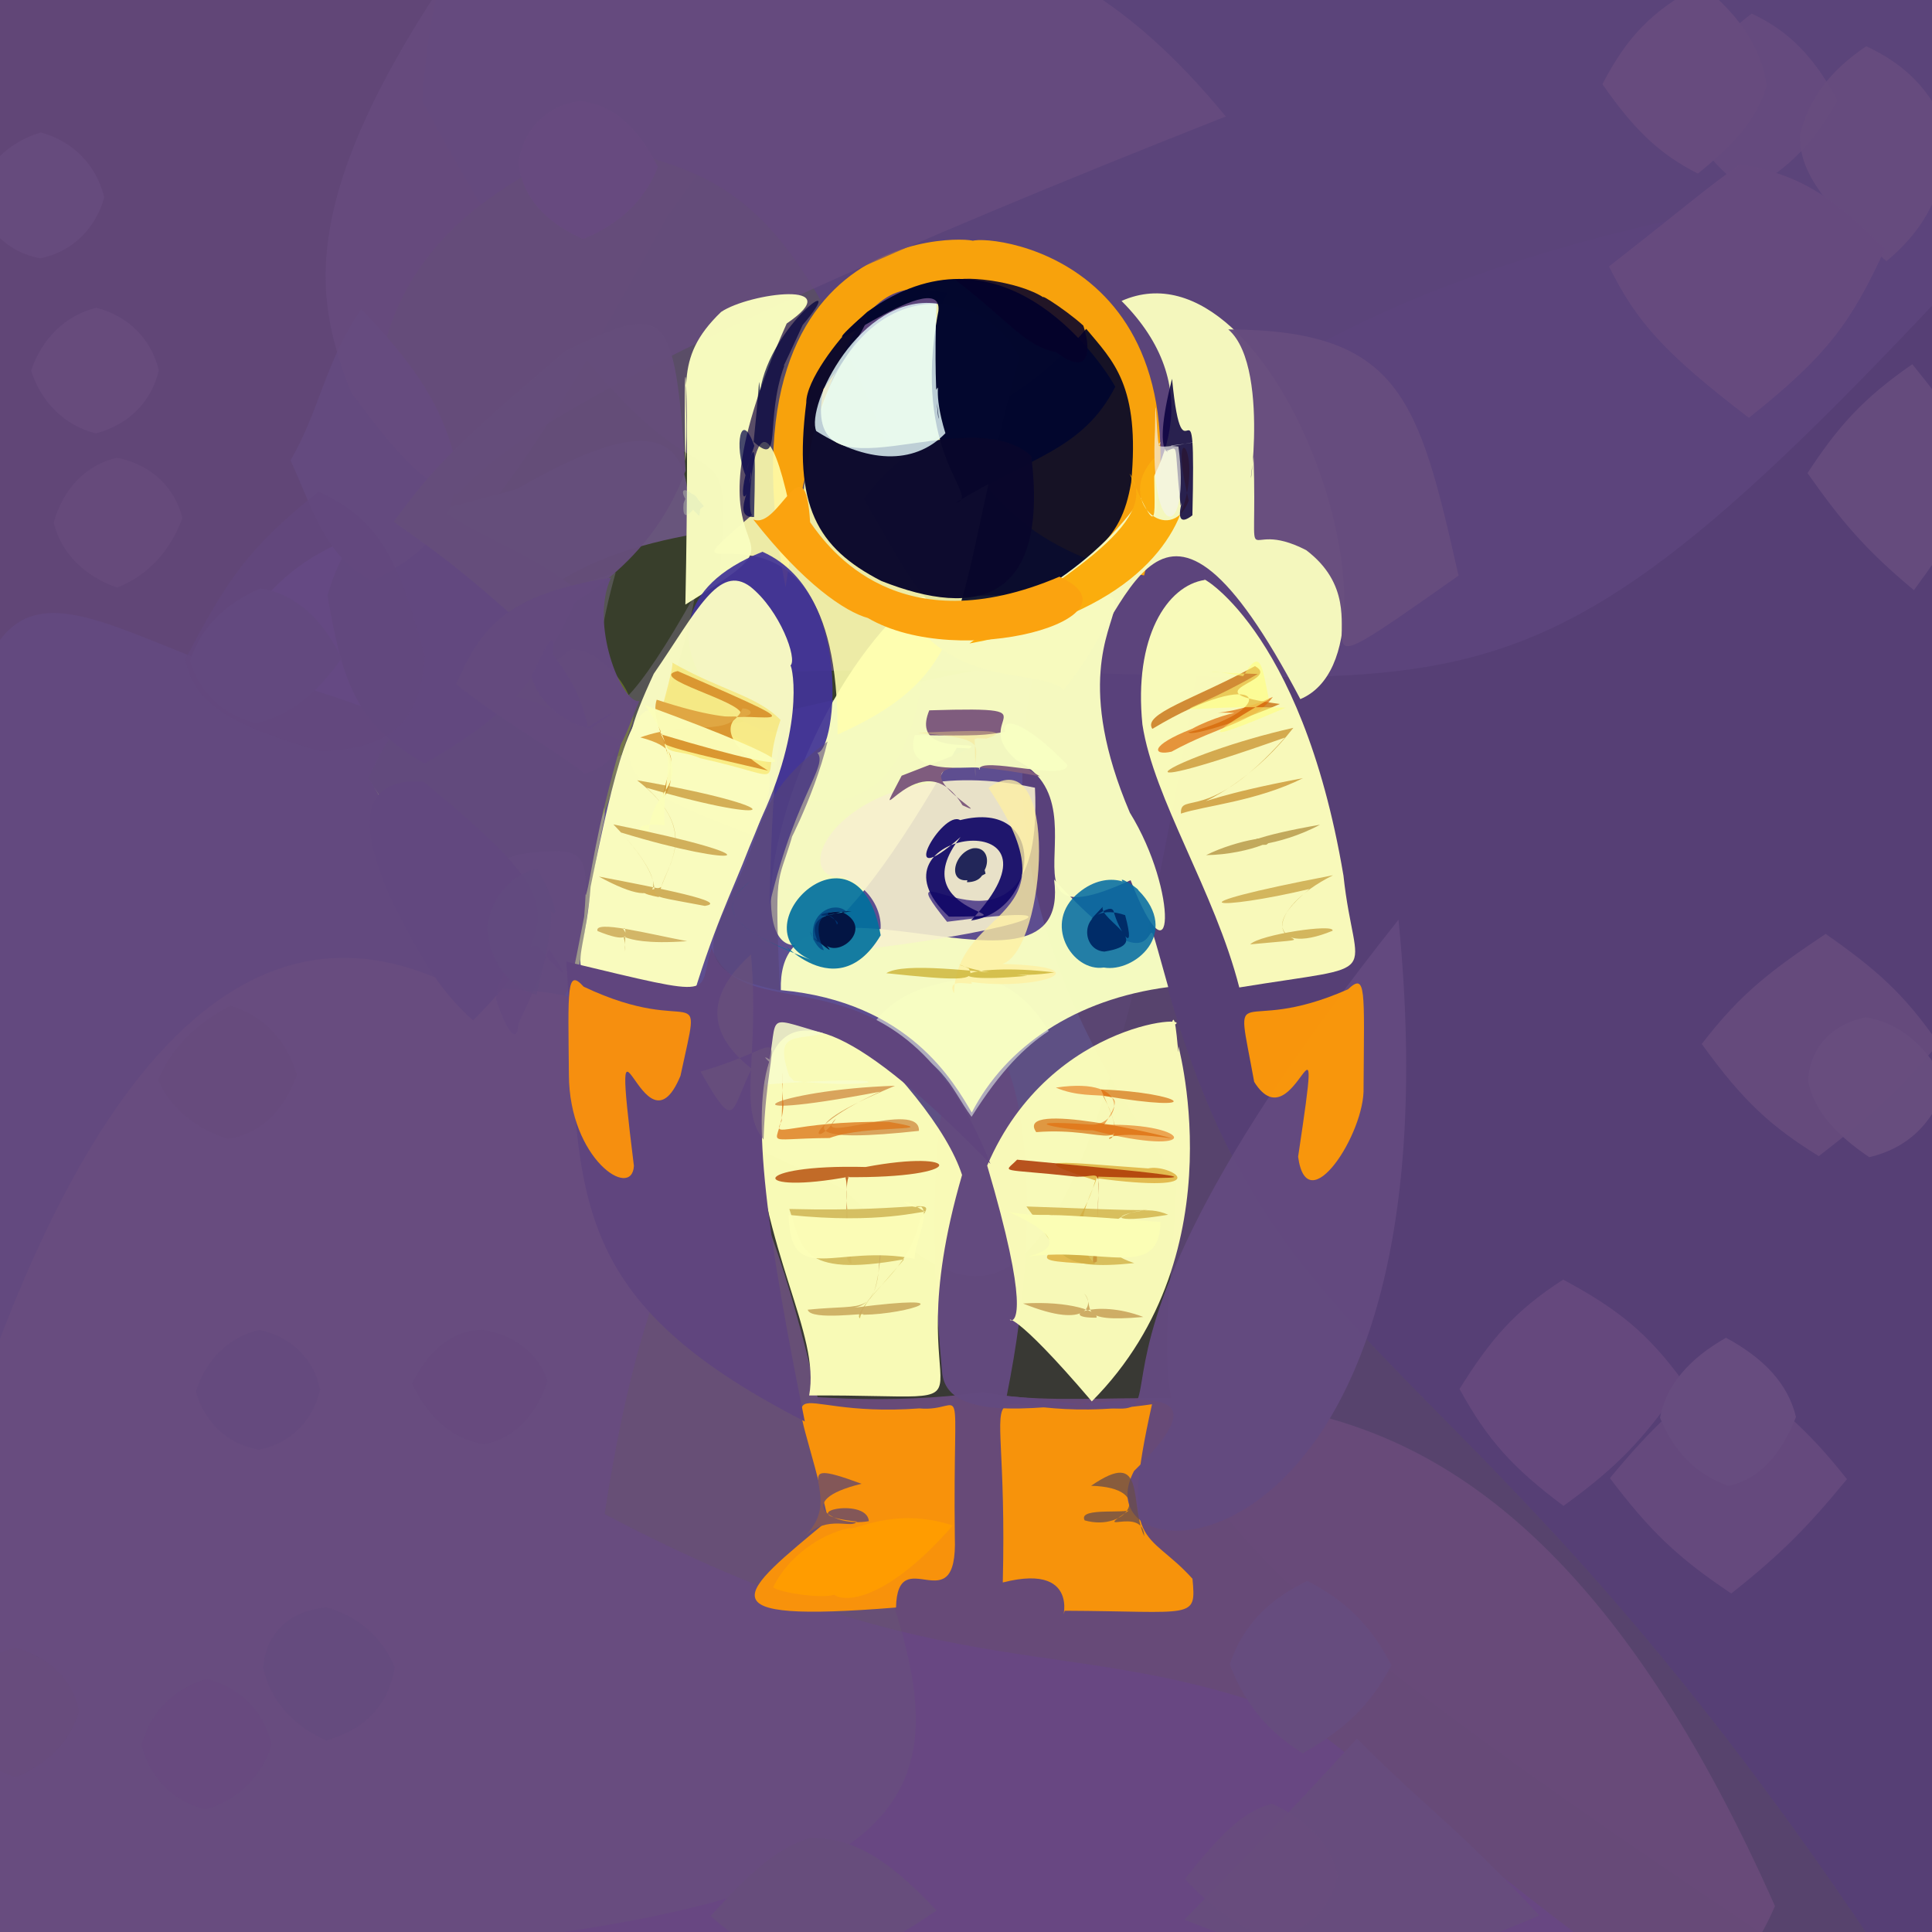 <?xml version="1.0" ?>
<svg xmlns="http://www.w3.org/2000/svg" version="1.1" width="600" height="600">
  <rect width="100%" height="100%" fill="#333333" stroke="none"/>
  <defs/>
  <g>
    <path d="M 207.165 67.326 C 148.88 172.804 141.377 183.918 15.098 260.015 C -7.82 282.151 -16.366 281.926 -19.3 82.092 C -24.418 8.557 -27.294 -8.091 12.933 -16.896 C 269.957 -12.291 252.799 3.697 207.165 67.326" stroke-width="0.0" fill="rgb(99, 71, 122)" opacity="0.971"/>
    <path d="M 213.218 166.328 C 132.937 181.535 155.958 230.549 107.951 261.561 C 86.127 262.135 71.887 259.838 62.321 225.819 C 80.507 166.643 107.095 167.183 160.546 151.847 C 195.499 131.804 217.482 127.745 213.218 166.328" stroke-width="0.0" fill="rgb(108, 78, 146)" opacity="1.0"/>
    <path d="M 161.784 291.928 C 158.409 303.067 151.05 310.362 125.278 328.976 C 111.23 329.894 104.315 322.211 107.913 305.963 C 123.679 283.0 131.0 275.68 150.471 261.618 C 158.783 266.029 162.374 277.409 161.784 291.928" stroke-width="0.0" fill="rgb(100, 72, 128)" opacity="0.99"/>
    <path d="M 156.428 273.784 C 145.332 294.015 138.84 302.477 -5.249 439.88 C -15.07 435.316 -19.016 421.866 -18.277 310.466 C -12.369 166.964 5.805 182.647 61.202 204.535 C 164.001 229.097 161.668 250.745 156.428 273.784" stroke-width="0.0" fill="rgb(99, 73, 127)" opacity="0.998"/>
    <path d="M 373.843 195.047 C 335.431 435.463 305.021 411.303 262.06 369.356 C 147.627 316.353 141.447 307.413 138.981 297.033 C 141.679 287.0 149.0 279.68 157.861 273.609 C 142.207 266.773 94.144 243.582 373.843 195.047" stroke-width="0.0" fill="rgb(94, 78, 144)" opacity="1.0"/>
    <path d="M 619.551 530.192 C 640.302 591.043 648.356 608.25 570.159 615.742 C 330.651 457.204 362.451 456.883 365.393 365.357 C 281.795 256.592 276.03 87.79 612.361 53.692 C 644.45 121.613 622.745 168.448 619.551 530.192" stroke-width="0.0" fill="rgb(89, 64, 122)" opacity="0.935"/>
    <path d="M 216.009 184.333 C 204.612 244.794 179.369 246.618 171.377 252.691 C 162.503 243.966 147.904 242.326 133.59 225.846 C 145.721 208.401 147.962 190.841 191.209 177.8 C 182.665 207.902 178.231 252.122 216.009 184.333" stroke-width="0.0" fill="rgb(108, 96, 129)" opacity="0.62"/>
    <path d="M 187.425 255.481 C 182.425 278.926 181.852 291.473 179.568 301.008 C 147.813 286.043 137.279 281.869 115.106 242.451 C 118.325 225.521 132.744 226.334 158.237 236.405 C 180.378 241.547 190.029 245.491 187.425 255.481" stroke-width="0.0" fill="rgb(188, 189, 134)" opacity="0.648"/>
    <path d="M 610.504 83.708 C 454.355 251.771 461.155 200.816 221.059 209.165 C 230.113 89.041 227.923 210.275 131.17 31.433 C 137.921 -57.117 155.792 -44.048 465.125 -42.278 C 585.263 -126.838 607.37 -179.394 610.504 83.708" stroke-width="0.0" fill="rgb(93, 69, 125)" opacity="0.961"/>
    <path d="M 551.237 591.96 C 527.041 647.337 486.063 625.654 219.832 622.413 C 131.076 662.122 85.053 702.538 61.734 604.585 C 111.318 357.172 187.635 448.885 305.253 432.334 C 363.376 444.29 462.446 392.01 551.237 591.96" stroke-width="0.0" fill="rgb(105, 72, 131)" opacity="0.989"/>
    <path d="M 196.056 225.546 C 187.307 248.333 190.839 259.173 176.154 257.946 C 161.98 251.331 153.763 244.43 136.652 227.697 C 147.714 218.832 160.511 215.241 177.206 201.757 C 186.395 200.916 199.837 216.335 196.056 225.546" stroke-width="0.0" fill="rgb(147, 161, 50)" opacity="0.496"/>
    <path d="M 193.17 229.913 C 184.4 260.19 183.775 272.016 181.999 277.89 C 150.228 263.48 129.237 268.066 114.443 241.695 C 127.964 210.525 144.546 211.511 166.108 218.021 C 179.728 224.111 190.271 229.251 193.17 229.913" stroke-width="0.0" fill="rgb(98, 74, 125)" opacity="1.0"/>
    <path d="M 181.416 284.684 C 176.566 308.954 176.964 315.126 163.397 313.778 C 150.909 309.429 143.609 302.079 140.1 290.855 C 140.387 278.017 146.325 269.255 161.767 265.266 C 182.003 262.497 182.994 264.67 181.416 284.684" stroke-width="0.0" fill="rgb(100, 75, 127)" opacity="1.0"/>
    <path d="M 253.597 432.94 C 293.877 549.151 350.887 601.757 13.314 611.747 C -87.121 598.371 -57.248 561.058 -24.585 493.826 C 34.92 266.67 111.304 292.948 138.973 305.182 C 169.322 312.746 220.01 286.087 253.597 432.94" stroke-width="0.0" fill="rgb(104, 76, 127)" opacity="1.0"/>
    <path d="M 581.205 602.668 C 563.344 672.95 511.956 616.369 403.942 533.597 C 332.05 505.159 295.537 527.134 187.755 470.21 C 205.552 354.984 242.733 309.522 360.125 297.597 C 393.982 428.316 451.778 409.797 581.205 602.668" stroke-width="0.0" fill="rgb(98, 96, 60)" opacity="0.138"/>
    <path d="M 287.362 170.383 C 293.663 289.308 232.26 250.188 165.04 201.899 C 108.608 199.596 104.257 188.487 112.826 169.051 C 124.34 143.958 92.789 82.478 182.873 44.638 C 233.038 54.228 250.628 66.4 287.362 170.383" stroke-width="0.0" fill="rgb(88, 126, 0)" opacity="0.153"/>
    <path d="M 180.103 183.922 C 168.607 208.456 161.62 220.007 131.855 237.11 C 110.347 224.933 106.232 211.184 101.709 184.911 C 107.467 164.921 117.493 158.186 132.477 155.279 C 150.395 168.299 163.869 170.745 180.103 183.922" stroke-width="0.0" fill="rgb(98, 72, 127)" opacity="1"/>
    <path d="M 141.66 143.889 C 141.741 157.69 137.797 169.32 115.688 180.342 C 101.014 173.005 97.552 159.02 90.238 142.969 C 99.372 127.184 100.811 112.779 112.158 96.016 C 134.676 119.061 138.685 132.234 141.66 143.889" stroke-width="0.0" fill="rgb(100, 74, 127)" opacity="0.999"/>
    <path d="M 370.337 490.302 C 371.539 503.16 370.733 500.404 330.649 500.231 C 328.486 506.975 337.621 484.773 311.423 491.45 C 313.431 410.444 296.102 445.039 357.769 436.102 C 347.571 481.736 356.303 474.612 370.337 490.302" stroke-width="0.0" fill="rgb(247, 147, 11)" opacity="0.999"/>
    <path d="M 355.318 178.715 C 281.981 164.165 284.112 90.241 298.353 88.117 C 293.639 101.811 262.517 52.815 243.97 182.399 C 220.43 61.297 311.443 74.663 301.606 75.037 C 303.23 72.376 380.592 77.377 355.318 178.715" stroke-width="0.0" fill="rgb(248, 162, 12)" opacity="1.0"/>
    <path d="M 131.922 203.712 C 130.394 224.645 121.273 232.541 99.489 233.319 C 70.036 224.809 60.329 218.086 57.52 204.748 C 70.133 181.015 76.209 170.746 98.965 152.656 C 117.009 161.233 123.23 171.521 131.922 203.712" stroke-width="0.0" fill="rgb(98, 72, 126)" opacity="0.742"/>
    <path d="M 350.891 252.39 C 366.094 276.969 364.651 308.256 351.117 273.359 C 300.277 296.728 357.209 234.585 297.136 232.225 C 218.221 372.038 226.459 236.024 284.23 185.451 C 393.967 183.673 317.405 173.779 350.891 252.39" stroke-width="0.0" fill="rgb(250, 255, 194)" opacity="0.965"/>
    <path d="M 351.302 149.785 C 347.935 169.466 339.788 171.303 307.861 197.576 C 288.655 194.117 283.412 180.733 268.339 154.924 C 286.794 129.654 310.579 133.734 337.336 102.124 C 345.594 112.088 354.146 119.594 351.302 149.785" stroke-width="0.0" fill="rgb(5, 8, 39)" opacity="0.928"/>
    <path d="M 434.318 285.62 C 455.052 495.346 333.17 492.891 352.18 456.837 C 399.431 410.394 294.762 456.81 292.561 425.896 C 277.757 265.029 338.052 307.553 312.644 433.54 C 398.212 441.101 299.64 455.071 434.318 285.62" stroke-width="0.0" fill="rgb(100, 74, 127)" opacity="0.974"/>
    <path d="M 316.659 111.095 C 295.068 188.247 305.224 207.869 260.108 228.128 C 260.805 138.274 195.508 192.498 234.021 159.511 C 230.516 165.511 235.424 96.742 248.538 174.914 C 247.852 80.89 303.662 83.514 316.659 111.095" stroke-width="0.0" fill="rgb(255, 255, 174)" opacity="0.888"/>
    <path d="M 380.691 36.175 C 162.22 122.337 151.088 145.238 142.147 153.486 C 132 150.32 124.679 143 108.932 121.661 C 99.069 95.107 87.777 62.715 149.189 -21.941 C 266.292 -23.583 319.019 -38.879 380.691 36.175" stroke-width="0.0" fill="rgb(104, 76, 127)" opacity="0.793"/>
    <path d="M 244.313 100.476 C 206.649 185.115 259.307 159.071 212.849 187.754 C 214.319 115.98 212.083 94.693 212.837 143.262 C 214.574 121.853 208.394 111.822 223.944 96.877 C 232.79 90.897 264.065 86.948 244.313 100.476" stroke-width="0.0" fill="rgb(249, 253, 192)" opacity="0.977"/>
    <path d="M 212.927 146.146 C 201.226 177.891 173.877 189.82 163.74 195.295 C 139.614 173.438 130.478 168.078 122.291 162.027 C 134.679 145 142 137.679 175.472 109.062 C 207.152 93.683 209.346 95.372 212.927 146.146" stroke-width="0.0" fill="rgb(102, 78, 123)" opacity="0.965"/>
    <path d="M 346.364 120.097 C 336.27 139.943 319.568 142.022 296.87 156.138 C 305.096 154.384 282.695 141.867 291.435 96.577 C 293.138 80.341 242.569 120.722 269.302 96.881 C 310.352 67.252 340.843 110.28 346.364 120.097" stroke-width="0.0" fill="rgb(3, 7, 46)" opacity="0.993"/>
    <path d="M 403.829 217.118 C 359.277 132.442 351.111 190.795 330.281 214.234 C 324.067 207.803 298.752 213.635 283.361 192.702 C 304.38 206.014 400.86 146.131 348.304 93.458 C 396.263 72.222 440.729 201.577 403.829 217.118" stroke-width="0.0" fill="rgb(247, 250, 190)" opacity="0.984"/>
    <path d="M 320.278 141.593 C 325.751 186.493 303.665 192.318 273.693 180.417 C 253.592 170.088 246.35 156.945 250.394 125.084 C 250.197 111.595 289.453 73.799 255.707 120.875 C 248.157 158.477 299.86 123.387 320.278 141.593" stroke-width="0.0" fill="rgb(9, 7, 43)" opacity="0.975"/>
    <path d="M 198.548 217.742 C 194.215 227.221 192.857 237.134 181.627 240.264 C 169.85 231.266 159.109 226.18 141.63 212.514 C 149.439 194.648 157.185 184.603 189.789 179.394 C 182.978 193.561 193.006 218.617 198.548 217.742" stroke-width="0.0" fill="rgb(100, 75, 126)" opacity="0.981"/>
    <path d="M 296.528 477.352 C 297.501 504.778 278.766 478.118 278.264 499.228 C 217.239 504.157 229.531 495.062 257.235 472.088 C 244.836 419.154 240.396 440.712 285.519 437.394 C 300.318 438.769 295.884 423.484 296.528 477.352" stroke-width="0.0" fill="rgb(250, 147, 10)" opacity="0.983"/>
    <path d="M 417.222 271.909 C 420.782 305.302 431.553 299.039 384.872 306.666 C 377.284 276.919 358.273 248.076 354.786 224.974 C 352.051 198.018 362.377 181.85 374.19 180.098 C 371.105 178.059 404.045 193.799 417.222 271.909" stroke-width="0.0" fill="rgb(252, 254, 187)" opacity="0.975"/>
    <path d="M 325.69 320.204 C 318.221 325.168 310.938 332.273 301.726 346.833 C 294.773 337.477 293.884 328.679 270.168 319.748 C 277.054 307.832 291.903 304.21 304.362 303.844 C 314.308 305.133 321.254 312.818 325.69 320.204" stroke-width="0.0" fill="rgb(194, 194, 203)" opacity="0.802"/>
    <path d="M 365.974 324.685 C 364.544 320.556 385.71 388.317 339.069 435.216 C 289.198 376.709 332.871 451.048 306.58 361.978 C 326.515 315.314 374.829 315.038 363.792 318.629 C 365.144 310.039 366.099 333.293 365.974 324.685" stroke-width="0.0" fill="rgb(251, 253, 186)" opacity="0.978"/>
    <path d="M 362.805 306.547 C 334.002 310.3 312.344 324.968 301.801 345.517 C 296.31 336.329 282.548 311.177 242.507 307.492 C 241.078 261.215 333.453 318.791 327.36 273.118 C 368.776 318.548 351.046 265.338 362.805 306.547" stroke-width="0.0" fill="rgb(249, 255, 195)" opacity="0.969"/>
    <path d="M 252.624 232.811 C 259.141 236.355 247.595 244.318 238.998 280.952 C 239.939 233.744 242.926 214.972 248.853 220.814 C 242.729 245.241 181.463 193.509 236.789 171.357 C 267.91 185.194 258.18 241.669 252.624 232.811" stroke-width="0.0" fill="rgb(66, 52, 151)" opacity="0.926"/>
    <path d="M 245.485 206.686 C 246.143 207.186 250.427 227.336 233.797 259.41 C 192.131 243.399 188.603 240.518 203.031 209.247 C 216.299 189.977 223.229 174.808 233.097 182.251 C 242.215 189.563 247.73 204.683 245.485 206.686" stroke-width="0.0" fill="rgb(253, 255, 197)" opacity="0.954"/>
    <path d="M 294.117 286.266 C 340.195 280.157 317.967 288.729 270.492 294.532 C 276.673 289.998 273.23 275.65 261.171 272.325 C 242.998 272.823 263.565 232.34 321.414 244.636 C 324.581 310.868 270.884 257.438 294.117 286.266" stroke-width="0.0" fill="rgb(247, 241, 206)" opacity="0.9"/>
    <path d="M 298.776 364.901 C 275.799 443.774 319.617 433.025 251.292 433.379 C 254.832 413.936 236.779 389.882 233.572 343.915 C 227.488 317.487 232.61 308.17 257.389 312.606 C 278.745 331.883 294.207 350.835 298.776 364.901" stroke-width="0.0" fill="rgb(252, 254, 185)" opacity="0.977"/>
    <path d="M 232.743 263.026 C 227.098 277.684 221.516 287.873 213.846 314.178 C 169.298 300.943 181.012 307.333 183.413 275.414 C 190.656 239.412 196.699 214.904 204.48 221.616 C 246.782 230.634 242.178 240.53 232.743 263.026" stroke-width="0.0" fill="rgb(250, 252, 190)" opacity="0.994"/>
    <path d="M 369.185 155.472 C 357.191 106.316 402.795 181.43 301.068 199.832 C 327.315 180.45 361.761 162.457 350.812 147.034 C 360.818 169.833 358.149 160.211 358.484 142.216 C 345.843 155.517 363.644 170.12 369.185 155.472" stroke-width="0.0" fill="rgb(251, 173, 13)" opacity="1.0"/>
    <path d="M 307.575 361.446 C 225.138 277.029 227.569 330.639 249.938 441.45 C 172.574 401.878 180.496 368.774 175.901 298.643 C 225.358 310.481 216.197 308.854 221.02 294.352 C 231.141 322.054 279.211 289.418 307.575 361.446" stroke-width="0.0" fill="rgb(96, 69, 126)" opacity="1.0"/>
    <path d="M 273.504 290.459 C 258.693 315.38 237.935 286.28 245.259 295.221 C 227.559 288.058 222.408 281.658 232.919 273.797 C 224.023 280.946 223.338 287.127 251.683 298.036 C 228.656 287.952 266.603 251.282 273.504 290.459" stroke-width="0.0" fill="rgb(0, 112, 158)" opacity="0.914"/>
    <path d="M 246.003 259.838 C 241.286 275.617 240.587 268.699 242.186 307.612 C 211.002 301.698 223.178 288.977 227.694 276.443 C 237.918 256.227 234.759 246.647 257.007 230.28 C 252.677 248.435 242.277 266.798 246.003 259.838" stroke-width="0.0" fill="rgb(87, 69, 118)" opacity="0.588"/>
    <path d="M 329.015 179.097 C 356.548 191.666 298.154 208.626 269.51 191.922 C 262.479 189.977 249.579 181.347 233.913 161.308 C 241.899 164.808 249.939 136.261 251.594 162.172 C 257.58 170.754 279.426 200.265 329.015 179.097" stroke-width="0.0" fill="rgb(251, 163, 15)" opacity="0.997"/>
    <path d="M 423.466 337.707 C 423.995 351.87 405.895 379.77 403.144 359.227 C 411.673 302.334 402.236 356.372 389.501 335.987 C 383.213 301.317 383.664 322.647 418.628 307.241 C 424.346 301.906 423.663 307.241 423.466 337.707" stroke-width="0.0" fill="rgb(254, 152, 9)" opacity="0.964"/>
    <path d="M 211.33 334.089 C 199.729 362.244 189.019 298.83 196.867 362.073 C 196.29 372.777 176.759 360.003 176.675 333.709 C 176.442 307.46 175.881 300.406 181.247 306.414 C 216.467 323.127 218.272 301.728 211.33 334.089" stroke-width="0.0" fill="rgb(246, 143, 15)" opacity="1.0"/>
    <path d="M 353.544 276.496 C 366.803 289.777 352.309 302.151 342.802 300.474 C 332.911 301.944 323.527 286.526 335.041 277.196 C 344.612 269.302 353.917 275.306 352.404 277.3 C 342.666 269.016 353.673 275.787 353.544 276.496" stroke-width="0.0" fill="rgb(6, 109, 163)" opacity="0.878"/>
    <path d="M 301.562 285.865 C 336.574 248.511 265.918 257.795 294.699 284.68 C 325.512 284.435 278.644 284.831 298.313 259.95 C 277.445 278.48 292.629 251.276 298.191 254.697 C 325.796 247.765 322.654 283.035 301.562 285.865" stroke-width="0.0" fill="rgb(16, 6, 102)" opacity="0.925"/>
    <path d="M 452.957 178.771 C 392.007 221.75 433.308 191.789 405.639 170.849 C 384.782 160.1 390.592 182.467 389.306 141.859 C 385.706 166.674 395.896 114.716 381.445 102.295 C 435.059 102.527 440.606 124.087 452.957 178.771" stroke-width="0.0" fill="rgb(103, 77, 126)" opacity="0.983"/>
    <path d="M 349.422 284.215 C 335.371 279.357 334.749 295.01 342.962 295.53 C 359.027 292.934 341.464 285.776 342.441 281.647 C 333.555 291.049 344.389 279.451 345.821 282.913 C 347.318 288.779 353.079 297.824 349.422 284.215" stroke-width="0.0" fill="rgb(0, 44, 104)" opacity="1.0"/>
    <path d="M 234.268 138.452 C 230.072 126.734 227.855 138.477 231.492 147.554 C 234.309 137.369 234.809 135.068 234.182 160.564 C 226.998 160.821 233.864 151.028 233.221 146.543 C 232.373 157.931 227.479 157.639 234.268 138.452" stroke-width="0.0" fill="rgb(0, 0, 74)" opacity="0.708"/>
    <path d="M 311.33 299.356 C 343.619 300.228 322.331 307.882 301.517 304.957 C 303.664 306.789 293.388 302.842 296.266 308.479 C 297.189 280.531 335.498 286.964 306.966 244.684 C 329.356 228.584 325.043 294.899 311.33 299.356" stroke-width="0.0" fill="rgb(254, 240, 163)" opacity="0.778"/>
    <path d="M 261.292 283.119 C 271.26 287.664 261.736 296.895 256.8 293.782 C 260.8 298.384 248.664 287.465 254.185 292.804 C 249.767 283.762 258.865 283.871 264.554 283.036 C 251.441 282.912 253.327 286.057 261.292 283.119" stroke-width="0.0" fill="rgb(3, 21, 68)" opacity="1"/>
    <path d="M 339.508 365.773 C 344.472 363.304 328.607 381.874 340.195 392.627 C 310.432 390.792 332.718 392.606 340.175 366.583 C 316.295 358.966 329.901 361.004 356.582 362.858 C 363.31 361.279 379.775 371.263 339.508 365.773" stroke-width="0.0" fill="rgb(222, 178, 65)" opacity="0.871"/>
    <path d="M 327.42 301.991 C 299.091 298.575 288.444 305.963 319.073 303.04 C 302.462 301.706 280.734 298.713 275.241 302.237 C 296.554 304.442 303.538 304.887 300.806 300.719 C 291.567 296.655 306.323 305.327 327.42 301.991" stroke-width="0.0" fill="rgb(205, 182, 59)" opacity="0.831"/>
    <path d="M 259.896 287.108 C 258.179 281.487 251.022 284.5 255.869 295.065 C 252.815 295.058 250.004 284.381 252.72 292.107 C 250.797 283.349 259.398 279.584 262.969 283.193 C 250.556 282.578 262.155 285.911 259.896 287.108" stroke-width="0.0" fill="rgb(0, 61, 124)" opacity="0.7"/>
    <path d="M 413.839 289.058 C 414.731 286.71 391.051 290.255 388.273 293.278 C 419.956 290.257 383.013 295.556 406.665 276.081 C 378.619 282.782 360.034 282.147 413.986 271.812 C 392.542 282.578 393.496 297.472 413.839 289.058" stroke-width="0.0" fill="rgb(208, 175, 85)" opacity="0.917"/>
    <path d="M 355.06 408.995 C 339.809 403.111 328.101 409.409 340.522 409.217 C 341.393 407.397 332.296 403.892 317.733 404.815 C 338.678 413.308 339.605 404.518 336.752 401.765 C 340.293 406.042 333.694 410.925 355.06 408.995" stroke-width="0.0" fill="rgb(202, 164, 91)" opacity="0.887"/>
    <path d="M 341.054 365.418 C 341.576 388.554 337.425 393.655 340.655 391.766 C 340.576 359.419 343.906 365.615 334.4 365.444 C 309.659 362.737 311.625 364.526 315.871 360.149 C 354.401 363.777 389.52 366.975 341.054 365.418" stroke-width="0.0" fill="rgb(174, 57, 5)" opacity="0.856"/>
    <path d="M 262.538 365.572 C 264.234 371.181 260.59 392.234 264.46 392.42 C 262.999 378.843 262.173 364.671 264.025 365.369 C 232.604 371.322 231.97 361.471 268.821 362.421 C 299.141 356.68 301.494 366.004 262.538 365.572" stroke-width="0.0" fill="rgb(193, 104, 37)" opacity="0.977"/>
    <path d="M 322.996 241.111 C 262.114 229.547 312.92 256.641 298.917 250.088 C 285.924 228.627 268.608 262.572 280.018 240.903 C 327.904 222.443 280.236 240.798 288.595 220.599 C 334.158 219.225 292.662 223.69 322.996 241.111" stroke-width="0.0" fill="rgb(127, 92, 126)" opacity="1.0"/>
    <path d="M 336.44 101.126 C 338.85 108.269 338.797 117.543 327.92 109.333 C 318.348 107.536 313.289 99.667 296.741 86.94 C 302.471 85.475 321.959 88.443 326.883 94.824 C 318.386 88.15 330.666 95.818 336.44 101.126" stroke-width="0.0" fill="rgb(5, 2, 42)" opacity="0.878"/>
    <path d="M 331.493 237.573 C 331.364 242.907 303.965 234.507 304.051 239.044 C 307.17 236.383 279.462 243.348 284.098 228.278 C 304.39 228.608 305.718 228.344 312.166 227.271 C 310.8 222.685 317.742 223.252 331.493 237.573" stroke-width="0.0" fill="rgb(248, 255, 194)" opacity="0.95"/>
    <path d="M 302.687 229.553 C 302.392 214.084 302.805 235.944 302.952 241.129 C 301.828 231.443 309.201 229.593 285.012 227.582 C 301.232 226.847 315.988 226.283 306.309 229.382 C 293.753 228.963 306.625 228.598 302.687 229.553" stroke-width="0.0" fill="rgb(248, 220, 133)" opacity="0.372"/>
    <path d="M 362.788 377.25 C 349.899 371.373 332.698 385.928 352.255 392.272 C 327.6 394.788 329.782 389.313 318.761 374.683 C 337.112 375.28 349.678 375.961 356.496 375.766 C 345.17 377.069 343.92 380.377 362.788 377.25" stroke-width="0.0" fill="rgb(208, 175, 69)" opacity="0.779"/>
    <path d="M 360.396 379.506 C 360.065 397.729 342.678 387.126 319.287 390.23 C 334.173 386.48 320.496 379.704 313.235 376.336 C 322.629 378.024 325.211 376.784 327.692 377.618 C 322.695 377.009 334.407 377.423 360.396 379.506" stroke-width="0.0" fill="rgb(251, 254, 181)" opacity="1.0"/>
    <path d="M 290.425 121.576 C 292.538 118.441 289.44 121.016 293.605 134.536 C 285.064 143.41 271.188 145.024 253.494 133.877 C 250.172 126.235 266.995 91.199 290.854 94.256 C 289.48 129.911 293.221 138.649 290.425 121.576" stroke-width="0.0" fill="rgb(230, 253, 253)" opacity="0.81"/>
    <path d="M 355.353 477.107 C 355.047 467.118 337.374 477.96 351.657 468.379 C 351.89 470.638 334.462 467.673 336.851 472.17 C 350.123 475.92 359.046 461.962 338.852 461.426 C 356.156 449.499 350.599 466.563 355.353 477.107" stroke-width="0.0" fill="rgb(104, 76, 77)" opacity="0.776"/>
    <path d="M 269.818 472.403 C 269.317 464.546 244.159 470.208 266.045 472.521 C 264.775 474.998 257.141 470.201 249.954 477.064 C 263.44 463.867 241.845 451.3 267.559 460.798 C 245.38 466.188 259.092 474.439 269.818 472.403" stroke-width="0.0" fill="rgb(131, 87, 88)" opacity="1.0"/>
    <path d="M 285.616 379.051 C 282.283 395.236 268.988 400.366 267.058 409.439 C 265.404 407.991 270.697 402.851 280.788 391.074 C 247.497 397.143 249.064 386.685 245.133 375.462 C 288.283 376.555 290.975 370.995 285.616 379.051" stroke-width="0.0" fill="rgb(212, 189, 96)" opacity="0.961"/>
    <path d="M 306.073 271.332 C 305.044 265.555 300.816 271.286 300.32 273.982 C 309.082 273.881 304.818 262.697 300.29 273.752 C 307.819 273.145 308.646 262.618 302.15 263.445 C 295.081 265.04 293.214 278.43 306.073 271.332" stroke-width="0.0" fill="rgb(13, 18, 77)" opacity="0.901"/>
    <path d="M 265.311 406.114 C 301.003 401.498 282.45 408.156 267.984 408.313 C 270.215 407.433 251.585 410.331 250.85 406.736 C 269.8 404.798 271.405 409.05 273.581 389.162 C 272.193 390.037 274.875 404.301 265.311 406.114" stroke-width="0.0" fill="rgb(203, 171, 95)" opacity="0.903"/>
    <path d="M 194.156 295.505 C 194.566 286.312 187.938 294.165 213.4 292.287 C 201.321 290.009 184.305 285.58 185.568 289.14 C 194.679 292.869 195.372 290.771 193.463 288.42 C 194.855 287.085 193.858 292.347 194.156 295.505" stroke-width="0.0" fill="rgb(206, 172, 90)" opacity="0.869"/>
    <path d="M 286.083 374.754 C 288.95 377.303 283.868 386.264 284.077 390.93 C 259.664 386.164 245.322 399.956 244.941 377.295 C 273.258 380.282 286.694 375.878 287.365 376.373 C 276.625 369.622 281.255 375.752 286.083 374.754" stroke-width="0.0" fill="rgb(252, 254, 185)" opacity="0.974"/>
    <path d="M 404.667 241.663 C 390.209 248.884 373.94 250.247 366.747 252.67 C 366.488 245.58 375.072 256.225 399.04 229.056 C 337.413 250.93 364.84 234.328 401.675 226.03 C 378.851 255.275 352.798 251.336 404.667 241.663" stroke-width="0.0" fill="rgb(210, 165, 74)" opacity="0.942"/>
    <path d="M 366.646 157.039 C 370.21 147.22 362.001 166.522 370.312 160.038 C 371.488 109.767 367.541 154.064 363.986 117.633 C 357.103 144.804 365.101 139.847 361.932 140.139 C 366.373 138.845 364.456 136.279 366.646 157.039" stroke-width="0.0" fill="rgb(10, 0, 63)" opacity="0.867"/>
    <path d="M 234.046 137.202 C 236.266 115.909 235.434 116.747 236.079 121.313 C 239.183 100.896 264.711 82.696 249.283 100.921 C 238.073 125.424 243.562 112.112 243.556 113.617 C 237.313 130.829 243.198 145.399 234.046 137.202" stroke-width="0.0" fill="rgb(0, 1, 61)" opacity="0.701"/>
    <path d="M 285.379 351.204 C 285.885 341.164 250.731 356.232 259.645 347.324 C 253.431 357.2 247.32 350.879 273.326 339.029 C 219.638 349.278 240.22 338.38 277.944 337.197 C 242.628 352.133 253.131 354.715 285.379 351.204" stroke-width="0.0" fill="rgb(210, 146, 73)" opacity="0.827"/>
    <path d="M 342.524 340.281 C 355.038 363.127 328.138 348.652 363.935 353.543 C 362.327 352.811 314.716 341.393 321.808 351.593 C 344.77 349.756 351.862 360.682 341.897 338.324 C 367.557 339.373 375.955 345.903 342.524 340.281" stroke-width="0.0" fill="rgb(220, 140, 50)" opacity="0.881"/>
    <path d="M 230.134 221.752 C 224.765 224.683 225.116 231.181 238.511 239.332 C 202.75 230.878 195.296 230.389 215.073 224.005 C 233.329 218.874 262.215 230.953 210.465 208.406 C 200.573 210.504 230.42 217.758 230.134 221.752" stroke-width="0.0" fill="rgb(199, 112, 53)" opacity="0.875"/>
    <path d="M 242.401 223.582 C 234.865 245.112 248.117 242.277 217.507 235.484 C 209.062 231.744 204.778 236.634 205.344 222.672 C 202.138 230.84 210.346 204.683 208.598 205.677 C 223.719 214.42 234.878 215.895 242.401 223.582" stroke-width="0.0" fill="rgb(249, 200, 0)" opacity="0.299"/>
    <path d="M 397.484 218.628 C 387.548 222.999 370.348 228.86 369.027 227.438 C 398.562 220.015 392.4 205.61 357.87 226.361 C 354.7 221.642 370.844 217.174 389.731 206.869 C 398.536 211.681 368.056 214.756 397.484 218.628" stroke-width="0.0" fill="rgb(205, 128, 39)" opacity="0.906"/>
    <path d="M 395.293 216.426 C 389.711 224.331 378.818 225.218 363.827 233.438 C 358.111 234.749 356.577 231.69 370.206 226.335 C 375.781 223.262 384.719 220.553 384.963 221.495 C 370.745 220.698 380.421 223.295 395.293 216.426" stroke-width="0.0" fill="rgb(221, 105, 7)" opacity="0.702"/>
    <path d="M 203.943 217.299 C 201.185 225.494 213.537 238.856 205.79 248.043 C 206.874 238.084 214.098 233.07 198.861 229.011 C 215.245 223.154 226.629 229.572 230.563 220.002 C 236.029 220.103 235.104 227.518 203.943 217.299" stroke-width="0.0" fill="rgb(224, 167, 67)" opacity="1.0"/>
    <path d="M 342.885 349.327 C 370.82 348.644 374.06 359.961 339.322 351.031 C 332.605 351.368 311.265 347.407 338.673 349.222 C 347.432 350.047 352.916 334.069 327.902 337.764 C 340.41 343.209 352.134 335.484 342.885 349.327" stroke-width="0.0" fill="rgb(226, 101, 0)" opacity="0.552"/>
    <path d="M 200.794 244.639 C 217.81 260.132 205.705 269.565 204.606 278.61 C 193.792 276.5 205.606 276.408 205.41 275.266 C 207.541 268.196 217.314 257.308 197.846 242.319 C 247.2 250.871 243.131 257.041 200.794 244.639" stroke-width="0.0" fill="rgb(200, 151, 55)" opacity="0.76"/>
    <path d="M 275.999 348.4 C 295.034 351.66 269.026 349.122 257.634 353.424 C 234.641 353.575 242.305 356.771 243.323 343.174 C 242.237 332.683 243.534 325.443 242.747 348.085 C 239.574 354.25 244.616 348.051 275.999 348.4" stroke-width="0.0" fill="rgb(221, 119, 26)" opacity="0.778"/>
    <path d="M 205.271 228.055 C 215.274 247.293 200.974 243.239 201.379 261.302 C 201.248 260.283 192.919 255.002 206.437 256.308 C 205.359 240.194 212.241 235.166 200.192 218.926 C 250.177 237.23 256.251 243.243 205.271 228.055" stroke-width="0.0" fill="rgb(251, 254, 185)" opacity="0.959"/>
    <path d="M 192.857 258.534 C 214.297 282.221 190.602 275.937 218.878 281.332 C 226.841 280.173 204.964 275.851 185.994 272.23 C 208.533 284.541 207.001 273.068 190.496 256.032 C 243.885 266.824 230.15 269.974 192.857 258.534" stroke-width="0.0" fill="rgb(209, 176, 91)" opacity="0.997"/>
    <path d="M 409.932 256.125 C 391.279 259.33 381.19 262.978 393.275 262.344 C 399.147 258.236 383.874 260.859 374.573 265.567 C 388.278 265.428 401.647 259.197 390.332 260.442 C 382.282 263.887 397.371 262.937 409.932 256.125" stroke-width="0.0" fill="rgb(190, 162, 84)" opacity="0.911"/>
    <path d="M 237.32 336.835 C 284.387 333.223 273.617 338.702 246.569 335.687 C 239.484 328.081 231.289 324.293 245.379 334.973 C 240.046 319.935 246.814 323.319 255.838 320.921 C 235.215 315.063 243.05 314.558 237.32 336.835" stroke-width="0.0" fill="rgb(248, 253, 203)" opacity="0.874"/>
    <path d="M 237.122 353.921 C 238.473 315.328 248.118 323.935 217.58 332.797 C 228.704 352.512 226.856 344.786 233.443 331.916 C 220.615 321.798 217.97 310.205 233.24 296.4 C 236.002 328.707 229.005 343.789 237.122 353.921" stroke-width="0.0" fill="rgb(107, 82, 124)" opacity="0.622"/>
    <path d="M 372.035 137.036 C 366.229 138.245 357.407 139.933 360.392 137.279 C 359.256 144.555 358.865 113.24 358.698 133.344 C 356.818 169.331 369.928 167.757 365.97 138.676 C 359.621 138.234 367.905 138.325 372.035 137.036" stroke-width="0.0" fill="rgb(244, 245, 236)" opacity="0.67"/>
    <path d="M 614.199 147.392 C 611.827 157.769 606.284 167.081 594.387 183.284 C 579.052 170.521 571.737 161.66 561.339 146.924 C 570.895 132.299 578.608 123.734 593.88 113.106 C 605.961 127.931 611.783 137.043 614.199 147.392" stroke-width="0.0" fill="rgb(103, 77, 126)" opacity="0.927"/>
    <path d="M 394.071 217.187 C 378.341 226.338 367.632 233.362 399.251 219.785 C 359.999 218.538 362.411 225.488 390.625 209.311 C 368.929 208.73 375.743 207.734 386.047 210.024 C 391.589 200.84 391.906 206.768 394.071 217.187" stroke-width="0.0" fill="rgb(255, 255, 121)" opacity="0.543"/>
    <path d="M 49.313 114.955 C 47.124 124.796 39.805 132.002 29.749 134.582 C 20.099 132.221 12.749 124.876 9.667 115.114 C 12.956 105.234 20.262 97.915 29.923 95.578 C 39.702 98.048 47.004 105.247 49.313 114.955" stroke-width="0.0" fill="rgb(104, 76, 126)" opacity="0.877"/>
    <path d="M 602.026 324.11 C 588.474 340.181 579.814 347.408 564.834 359.052 C 550.094 349.897 541.441 342.173 528.497 324.219 C 540.596 308.461 549.986 301.389 566.977 290.032 C 582.485 300.897 591.38 308.603 602.026 324.11" stroke-width="0.0" fill="rgb(103, 76, 125)" opacity="0.885"/>
    <path d="M 478.038 594.871 C 444.881 609.219 432.391 610.02 420.915 611.225 C 409.613 609.706 397.746 608.022 367.801 596.182 C 392.124 571.127 400.601 562.828 421.404 539.925 C 442.187 560.942 452.777 567.447 478.038 594.871" stroke-width="0.0" fill="rgb(103, 76, 125)" opacity="1.0"/>
    <path d="M 522.799 429.167 C 510.32 447.186 502.353 455.475 485.57 467.658 C 469.619 455.748 461.888 447.054 453.269 431.354 C 462.899 415.978 470.321 407.157 485.464 397.393 C 502.412 406.545 511.648 413.844 522.799 429.167" stroke-width="0.0" fill="rgb(103, 74, 126)" opacity="0.912"/>
    <path d="M 570.615 31.17 C 563.417 44.278 555.589 52.327 542.727 59.459 C 530.754 50.496 524.5 41.73 522.256 31.178 C 525.002 21.076 532.157 13.468 543.999 4.221 C 555.659 9.674 563.452 17.766 570.615 31.17" stroke-width="0.0" fill="rgb(103, 75, 127)" opacity="0.909"/>
    <path d="M 573.589 459.374 C 561.422 474.143 553.311 482.479 537.657 494.872 C 520.778 483.576 512.417 475.456 499.963 459.053 C 513.503 442.695 522.117 434.903 536.632 425.185 C 551.97 436.214 560.907 443.287 573.589 459.374" stroke-width="0.0" fill="rgb(103, 75, 126)" opacity="0.903"/>
    <path d="M 84.362 541.852 C 81.367 551.714 74.024 558.974 63.934 561.92 C 53.922 559.656 46.583 552.247 43.955 542.018 C 46.64 531.636 53.963 524.309 64.289 521.383 C 74.681 524.123 82.018 531.519 84.362 541.852" stroke-width="0.0" fill="rgb(104, 75, 127)" opacity="0.982"/>
    <path d="M 182.541 225.856 C 195.44 217.781 189.429 222.256 183.306 226.311 C 174.573 224.265 167.135 217.945 165.051 210.014 C 169.162 201.504 172.636 193.765 171.584 203.168 C 175.909 208.29 181.047 217.134 182.541 225.856" stroke-width="0.0" fill="rgb(99, 73, 128)" opacity="0.767"/>
    <path d="M 122.602 517.83 C 120.602 529.912 113.039 537.217 101.334 540.518 C 91.351 536.157 84.046 528.444 81.667 517.901 C 82.679 506.895 90.187 500.071 101.4 499.2 C 111.053 501.763 118.956 508.605 122.602 517.83" stroke-width="0.0" fill="rgb(102, 75, 126)" opacity="0.973"/>
    <path d="M 548.673 26.558 C 545.816 36.782 538.799 44.59 527.296 53.912 C 515.335 47.863 507.342 40.133 497.649 26.144 C 505.169 11.612 513.044 3.17 528.368 -4.815 C 541.499 5.93 546.924 15.551 548.673 26.558" stroke-width="0.0" fill="rgb(103, 75, 126)" opacity="1.0"/>
    <path d="M 24.556 531.37 C 21.92 540.945 14.504 548.041 4.903 551.93 C -4.856 548.947 -12.146 541.55 -14.82 531.544 C -12.153 521.514 -4.917 513.959 4.748 511.738 C 15.121 514.409 22.547 521.544 24.556 531.37" stroke-width="0.0" fill="rgb(104, 76, 125)" opacity="0.858"/>
    <path d="M 170.053 428.937 C 166.524 439.603 159.505 446.886 150.317 448.526 C 140.428 446.978 132.882 440.129 127.972 429.695 C 132.571 420.157 140.14 413.053 149.628 412.968 C 159.519 414.198 167.488 420.592 170.053 428.937" stroke-width="0.0" fill="rgb(103, 74, 126)" opacity="0.812"/>
    <path d="M 92.195 333.831 C 88.311 344.969 80.557 352.427 70.653 353.657 C 60.703 350.542 52.777 343.933 49.11 335.346 C 53.489 325.097 60.879 318.065 71.458 312.329 C 81.548 315.134 89.079 322.91 92.195 333.831" stroke-width="0.0" fill="rgb(103, 75, 125)" opacity="0.919"/>
    <path d="M 167.032 285.095 C 165.94 295.196 159.915 303.723 146.915 316.916 C 135.607 306.719 130.445 296.669 122.246 280.89 C 111.372 257.512 111.002 241.573 131.432 242.687 C 160.372 266.505 166.636 274.805 167.032 285.095" stroke-width="0.0" fill="rgb(98, 72, 127)" opacity="0.998"/>
    <path d="M 218.57 157.191 C 211.363 148.316 209.236 152.622 217.124 160.206 C 218.611 154.866 214.059 150.181 212.292 156.345 C 211.577 164.924 216.904 155.51 217.986 155.177 C 214.295 158.367 214.817 160.372 218.57 157.191" stroke-width="0.0" fill="rgb(214, 232, 194)" opacity="0.352"/>
    <path d="M 557.757 440.069 C 553.242 451.545 546.477 459.422 536.794 461.432 C 526.626 457.961 519.703 450.551 515.526 440.254 C 517.445 430.238 524.458 422.027 536.028 415.45 C 547.803 421.847 555.302 429.745 557.757 440.069" stroke-width="0.0" fill="rgb(103, 76, 127)" opacity="1.0"/>
    <path d="M 204.32 51.84 C 200.218 62.507 191.971 69.847 181.051 74.254 C 169.101 68.911 162.307 61.202 160.926 50.586 C 162.605 40.059 169.715 32.692 180.299 31.334 C 190.685 32.624 198.292 39.706 204.32 51.84" stroke-width="0.0" fill="rgb(104, 75, 127)" opacity="0.967"/>
    <path d="M 295.901 473.766 C 274.459 498.235 261.724 497.425 259.091 495.259 C 255.255 496.554 242.413 494.68 240.092 492.958 C 244.701 483.431 254.89 476.333 263.812 474.544 C 265.122 475.639 277.733 467.746 295.901 473.766" stroke-width="0.0" fill="rgb(255, 156, 0)" opacity="1.0"/>
    <path d="M 56.643 160.908 C 52.889 171.188 45.805 178.784 36.377 182.486 C 26.283 178.988 18.883 171.708 16.684 162.251 C 19.489 152.09 26.448 144.476 36.274 142.151 C 46.633 144.121 54.302 151.182 56.643 160.908" stroke-width="0.0" fill="rgb(103, 75, 124)" opacity="0.915"/>
    <path d="M 170.402 294.672 C 168.076 302.843 163.689 312.238 160.972 317.921 C 160.686 325.662 156.448 318.27 154.048 310.141 C 155.155 301.239 161.082 293.338 166.918 293.805 C 172.563 300.57 179.72 308.131 170.402 294.672" stroke-width="0.0" fill="rgb(99, 73, 127)" opacity="0.746"/>
    <path d="M 432.12 517.155 C 425.818 529.271 417.937 536.896 404.593 544.523 C 393.277 537.443 386.443 528.851 381.898 516.868 C 386.007 504.926 393.484 497.026 406.005 490.936 C 418.005 497.188 425.829 504.822 432.12 517.155" stroke-width="0.0" fill="rgb(103, 76, 126)" opacity="0.975"/>
    <path d="M 106.084 204.431 C 98.233 215.704 89.854 222.259 79.564 224.585 C 69.493 222.255 61.92 215.092 59.011 205.23 C 62.406 194.944 69.677 187.611 80.907 182.722 C 91.992 184.572 100.053 192.139 106.084 204.431" stroke-width="0.0" fill="rgb(99, 73, 127)" opacity="1.0"/>
    <path d="M 32.369 61.286 C 29.698 71.134 22.229 78.31 12.468 80.222 C 2.611 78.447 -4.752 71.209 -7.496 61.298 C -4.803 51.39 2.588 44.172 12.652 41.128 C 22.638 43.841 29.916 51.172 32.369 61.286" stroke-width="0.0" fill="rgb(103, 76, 126)" opacity="0.93"/>
    <path d="M 290.856 593.293 C 272.897 605.726 261.914 609.523 250.814 611.293 C 240.008 609.098 230.326 603.717 220.691 595.008 C 233.288 581.151 240.97 574.186 251.483 570.771 C 263.548 570.827 273.986 575.315 290.856 593.293" stroke-width="0.0" fill="rgb(103, 77, 124)" opacity="1.0"/>
    <path d="M 415.547 582.395 C 413.512 592.024 406.337 599.508 396.351 602.156 C 385.931 599.657 377.231 593.347 367.967 583.541 C 377.933 571.108 385.08 562.824 395.045 560.143 C 405.88 565.175 413.133 572.38 415.547 582.395" stroke-width="0.0" fill="rgb(104, 77, 125)" opacity="0.759"/>
    <path d="M 99.428 431.69 C 97.236 441.161 90.06 448.528 80.417 450.218 C 70.886 448.773 63.454 441.691 60.785 432.177 C 63.91 422.3 71.143 415.037 80.543 412.994 C 90.309 415.002 97.725 422.138 99.428 431.69" stroke-width="0.0" fill="rgb(102, 75, 126)" opacity="0.848"/>
    <path d="M 604.958 40.821 C 603.979 56.178 600.738 68.654 585.846 81.132 C 564.904 62.127 558.825 52.755 558.975 41.714 C 561.963 30.383 568.383 21.925 579.582 14.363 C 591.828 20.078 599.567 27.926 604.958 40.821" stroke-width="0.0" fill="rgb(104, 77, 126)" opacity="0.918"/>
    <path d="M 604.383 336.605 C 600.315 349.156 592.149 356.654 580.509 359.373 C 570.24 352.427 563.227 344.842 561.521 335.599 C 562.028 325.619 568.761 317.922 579.571 315.937 C 590.043 317.795 598.255 324.606 604.383 336.605" stroke-width="0.0" fill="rgb(104, 78, 127)" opacity="0.97"/>
    <path d="M 585.368 77.357 C 574.888 100.215 567.463 110.399 543.129 129.759 C 516.949 109.684 508.276 100.083 499.702 82.745 C 522.425 64.994 530.214 58.126 540.471 50.998 C 555.867 53.839 566.947 58.303 585.368 77.357" stroke-width="0.0" fill="rgb(103, 75, 127)" opacity="0.994"/>
    <path d="M 170.946 282.96 C 171.974 285.271 169.64 297.1 166.611 308.923 C 157.611 306.42 151.537 297.729 151.363 287.697 C 152.506 278.348 159.443 271.07 166.906 269.821 C 170.715 276.076 174.571 286.59 170.946 282.96" stroke-width="0.0" fill="rgb(99, 75, 127)" opacity="0.723"/>
  </g>
</svg>
